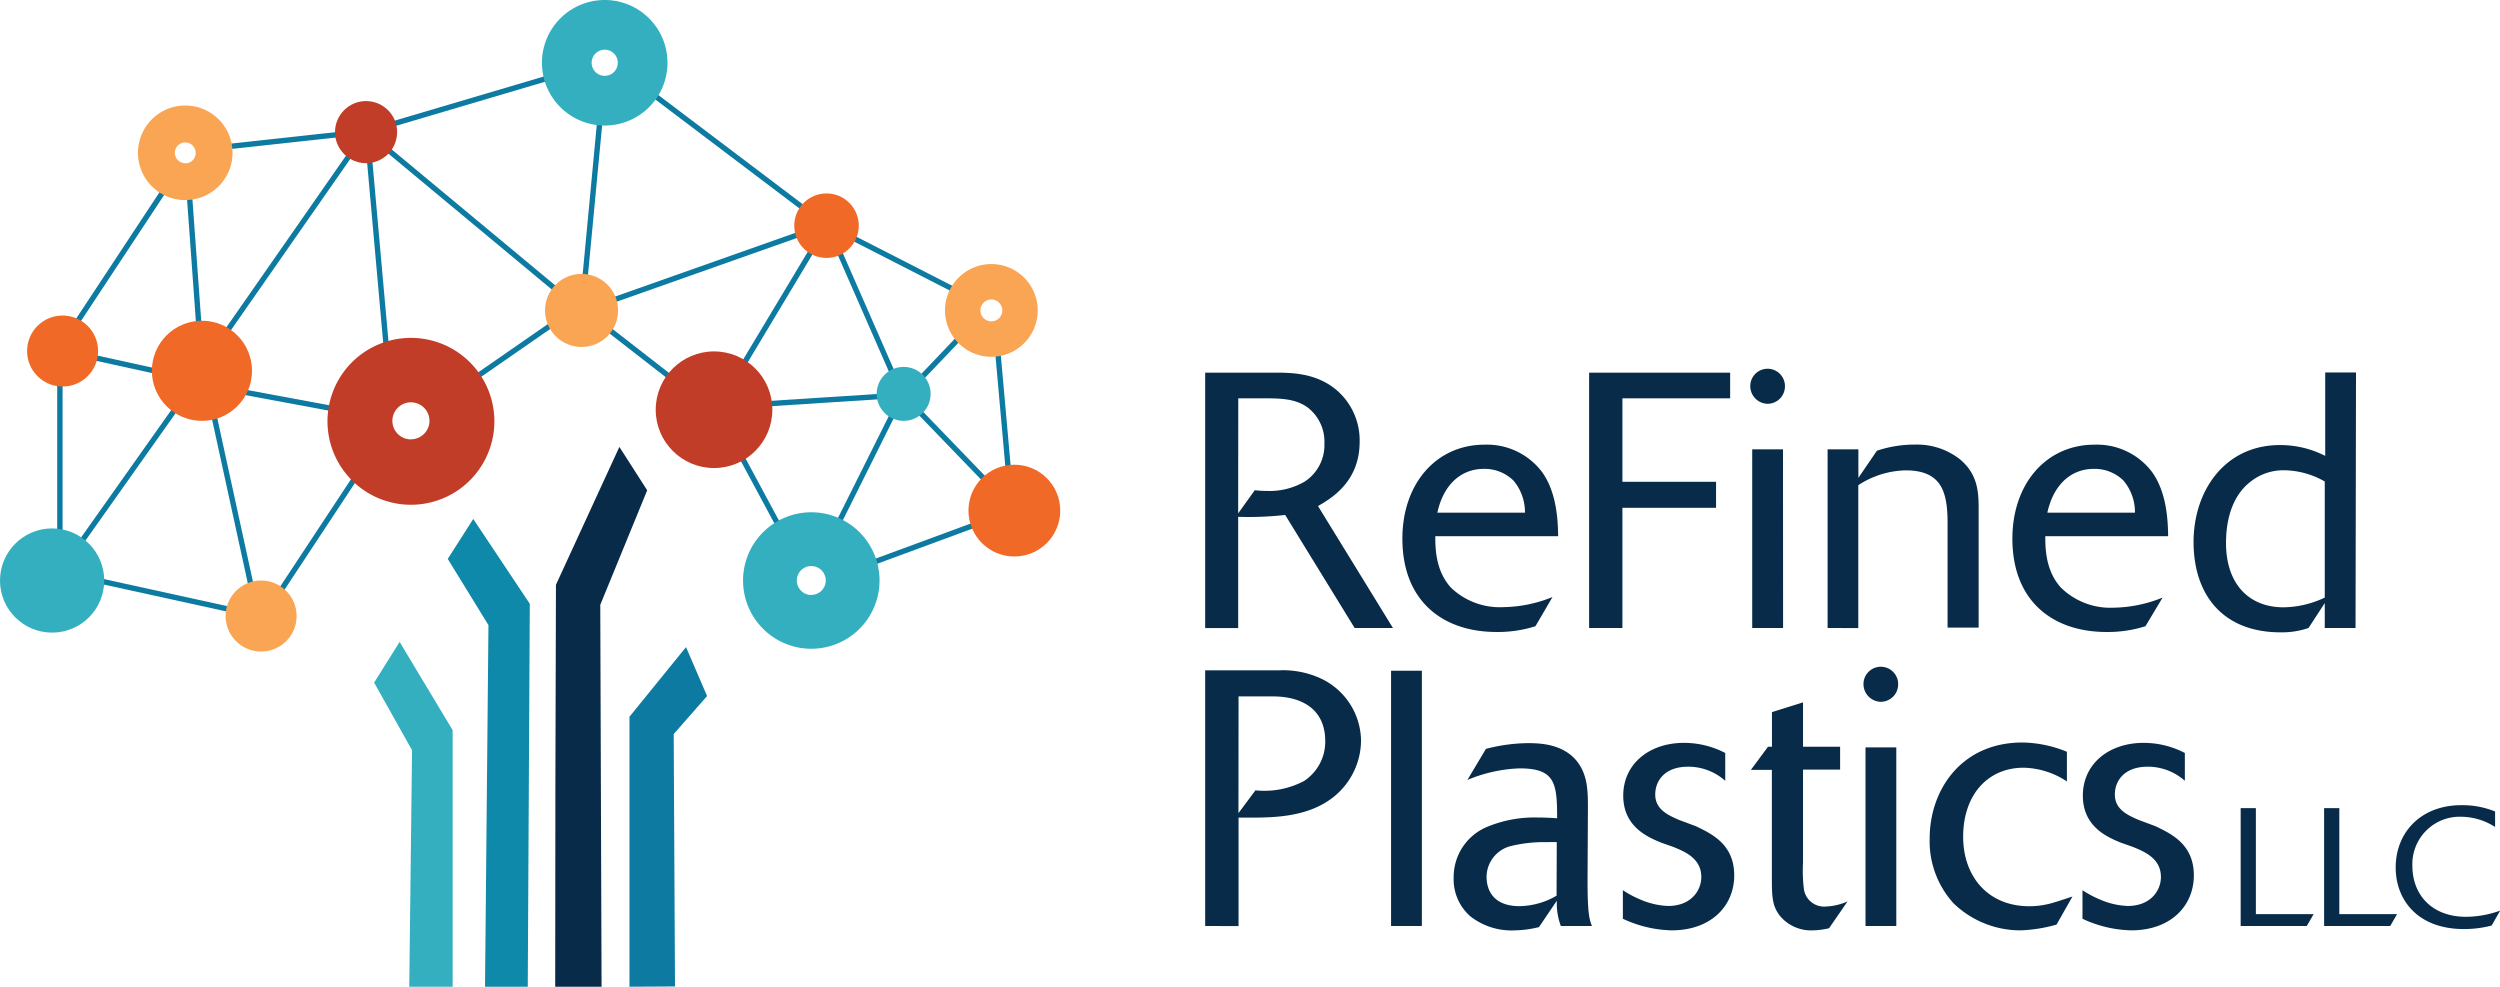 <svg id="Layer_1" data-name="Layer 1" xmlns="http://www.w3.org/2000/svg" viewBox="0 0 269.63 106.42">
  <defs>
    <style>
      .cls-1 {
        fill: #0d7aa2;
      }

      .cls-2 {
        fill: #c23d27;
      }

      .cls-3 {
        fill: #f16926;
      }

      .cls-4 {
        fill: #f9a553;
      }

      .cls-5 {
        fill: #34afc0;
      }

      .cls-6 {
        fill: #072b48;
      }

      .cls-7 {
        fill: #0e89a9;
      }
    </style>
  </defs>
  <title>pic077</title>
  <g>
    <g id="TreeBranches">
      <rect class="cls-1" x="6.17" y="41.09" width="0.58" height="16.4"/>
      <rect class="cls-1" x="198.03" y="301.11" width="18.13" height="0.58" transform="translate(-351.58 45.85) rotate(-54.71)"/>
      <rect class="cls-1" x="217.73" y="294.31" width="0.58" height="19.57" transform="translate(-252.84 -196.98) rotate(-12.31)"/>
      <rect class="cls-1" x="215.48" y="265.32" width="16.4" height="0.58" transform="translate(-220.52 -224.62) rotate(-6.23)"/>
      <rect class="cls-1" x="234.28" y="261.07" width="18.91" height="0.58" transform="translate(-257.15 -170.58) rotate(-16.48)"/>
      <rect class="cls-1" x="243.68" y="261.84" width="0.58" height="24.69" transform="translate(-315.86 36.04) rotate(-50.26)"/>
      <rect class="cls-1" x="248.71" y="271.72" width="16.4" height="0.58" transform="translate(-231.09 251.72) rotate(-84.6)"/>
      <rect class="cls-1" x="271.42" y="256.45" width="0.58" height="20.86" transform="translate(-298.07 72.15) rotate(-52.9)"/>
      <rect class="cls-1" x="258.08" y="279.05" width="21.86" height="0.58" transform="translate(-270.75 -144.82) rotate(-19.47)"/>
      <rect class="cls-1" x="268.49" y="283.63" width="16.4" height="0.58" transform="translate(-302.14 124.68) rotate(-59.04)"/>
      <rect class="cls-1" x="262.53" y="281.01" width="0.58" height="16.4" transform="translate(-319.85 68.62) rotate(-52.12)"/>
      <rect class="cls-1" x="239.2" y="288.73" width="16.4" height="0.58" transform="translate(-313.6 -58.02) rotate(-34.73)"/>
      <rect class="cls-1" x="274.78" y="295.36" width="0.58" height="16.4" transform="translate(-304.01 -83.9) rotate(-28.28)"/>
      <rect class="cls-1" x="285.22" y="308.52" width="16.4" height="0.58" transform="translate(-281.77 -129.81) rotate(-20.25)"/>
      <rect class="cls-1" x="295.56" y="290.48" width="0.58" height="16.4" transform="translate(-317.46 38.81) rotate(-43.99)"/>
      <rect class="cls-1" x="289.74" y="289.03" width="8.86" height="0.58" transform="translate(-311.24 52.09) rotate(-46.36)"/>
      <rect class="cls-1" x="273.96" y="293.3" width="16.4" height="0.58" transform="translate(-211.28 -231.74) rotate(-3.68)"/>
      <rect class="cls-1" x="286.01" y="275.73" width="0.58" height="16.4" transform="translate(-282.89 -111.7) rotate(-23.66)"/>
      <rect class="cls-1" x="290.19" y="270.73" width="0.58" height="16.4" transform="translate(-283.17 159.99) rotate(-62.9)"/>
      <rect class="cls-1" x="278.38" y="300.29" width="16.4" height="0.58" transform="translate(-303.35 172.34) rotate(-63.48)"/>
      <rect class="cls-1" x="300.98" y="287.28" width="0.58" height="16.4" transform="translate(-218.05 -222.56) rotate(-5.09)"/>
      <rect class="cls-1" x="196.3" y="278.5" width="18.51" height="0.58" transform="translate(-333.37 46.35) rotate(-56.58)"/>
      <rect class="cls-1" x="212.38" y="276.31" width="23.59" height="0.58" transform="translate(-323.95 51.93) rotate(-55.13)"/>
      <rect class="cls-1" x="233.46" y="266.95" width="0.58" height="21.01" transform="translate(-216.76 -228.58) rotate(-5.1)"/>
      <rect class="cls-1" x="213.68" y="270.48" width="0.58" height="16.4" transform="translate(-212.58 -234.28) rotate(-4.14)"/>
      <rect class="cls-1" x="205.88" y="281.48" width="0.58" height="16.4" transform="translate(-313.99 178.5) rotate(-77.62)"/>
      <rect class="cls-1" x="224.45" y="285.57" width="0.58" height="16.4" transform="translate(-298.2 210.51) rotate(-79.46)"/>
      <rect class="cls-1" x="211.37" y="306.65" width="0.58" height="16.4" transform="translate(-334.26 203.62) rotate(-77.62)"/>
      <rect class="cls-1" x="218.75" y="308.32" width="16.4" height="0.58" transform="translate(-348.65 77.61) rotate(-56.58)"/>
    </g>
    <g id="Logo">
      <path class="cls-2" d="M237.34,286.9a9,9,0,1,0,9,9h0A9,9,0,0,0,237.34,286.9Zm0,10.95a2,2,0,1,1,2-2h0A2,2,0,0,1,237.34,297.84Z" transform="translate(-193.02 -250.46)"/>
      <circle class="cls-3" cx="21.78" cy="39.99" r="5.4"/>
      <circle class="cls-4" cx="28.16" cy="66.44" r="3.83"/>
      <circle class="cls-5" cx="5.62" cy="62.61" r="5.62"/>
      <circle class="cls-3" cx="6.75" cy="37.86" r="3.83"/>
      <circle class="cls-2" cx="39.48" cy="14.25" r="3.35"/>
      <circle class="cls-2" cx="77.01" cy="44.19" r="6.29"/>
      <circle class="cls-3" cx="89.14" cy="24.34" r="3.48"/>
      <circle class="cls-4" cx="62.72" cy="33.48" r="3.94"/>
      <path class="cls-4" d="M213,261.84a5.1,5.1,0,1,0,5.1,5.1,5.1,5.1,0,0,0-5.1-5.1Zm0,6.22a1.12,1.12,0,1,1,1.12-1.12h0a1.11,1.11,0,0,1-1.08,1.14h0Z" transform="translate(-193.02 -250.46)"/>
      <path class="cls-4" d="M299.94,278.94a5,5,0,1,0,5,5,5,5,0,0,0-5-5Zm0,6.18a1.18,1.18,0,1,1,1.18-1.19h0A1.18,1.18,0,0,1,299.94,285.12Z" transform="translate(-193.02 -250.46)"/>
      <circle class="cls-5" cx="97.46" cy="42.48" r="2.91"/>
      <path class="cls-5" d="M280.52,305.71a7.36,7.36,0,1,0,7.36,7.36h0A7.36,7.36,0,0,0,280.52,305.71Zm0,8.92a1.56,1.56,0,1,1,1.56-1.56h0a1.56,1.56,0,0,1-1.56,1.55Z" transform="translate(-193.02 -250.46)"/>
      <path class="cls-5" d="M258.24,250.46a6.77,6.77,0,1,0,6.77,6.77A6.77,6.77,0,0,0,258.24,250.46Zm0,8.18a1.41,1.41,0,1,1,1.41-1.41A1.41,1.41,0,0,1,258.24,258.64Z" transform="translate(-193.02 -250.46)"/>
      <circle class="cls-3" cx="109.4" cy="55.07" r="4.95"/>
      <path class="cls-1" d="M260.91,356.88V327.76l6.1-7.51,2.27,5.28-3.6,4.1.14,27.22" transform="translate(-193.02 -250.46)"/>
      <path class="cls-6" d="M257.9,356.88h-5q0-21.67.08-43.35l6.84-14.87,3,4.68-5.06,12.35" transform="translate(-193.02 -250.46)"/>
      <path class="cls-7" d="M249.94,356.88h-4.61l.37-39-4.39-7.14,2.75-4.31,6.1,9.15" transform="translate(-193.02 -250.46)"/>
      <path class="cls-5" d="M241.84,356.88h-4.68l.3-25.51-4.09-7.29,2.75-4.39,5.72,9.52" transform="translate(-193.02 -250.46)"/>
    </g>
  </g>
  <g>
    <path class="cls-6" d="M323,350.33V322.76h7.88a9.72,9.72,0,0,1,4.56.86,7.5,7.5,0,0,1,4.37,6.71,7.86,7.86,0,0,1-3.74,6.63c-2.54,1.6-5.77,1.68-8,1.68H326.6v11.7Zm3.59-12.17,1.83-2.46a9.17,9.17,0,0,0,5.23-1,5.06,5.06,0,0,0,2.3-4.29c0-3.71-2.85-4.84-5.62-4.84H326.6Z" transform="translate(-193.02 -250.46)"/>
    <path class="cls-6" d="M346.37,350.33h-3.32V322.8h3.32Z" transform="translate(-193.02 -250.46)"/>
    <path class="cls-6" d="M364.24,345.42c0,3.63.2,4.17.47,4.91h-3.35a6.94,6.94,0,0,1-.43-2.73L359,350.45a11.44,11.44,0,0,1-2.57.35,7.22,7.22,0,0,1-4.84-1.52,5.31,5.31,0,0,1-1.79-4.17,5.86,5.86,0,0,1,3.78-5.54,13.26,13.26,0,0,1,5.27-.94c.27,0,.9,0,2.11.08,0-3.82-.23-5.38-4.06-5.38a16,16,0,0,0-5.62,1.25l2-3.35a18.33,18.33,0,0,1,4.52-.62c1.33,0,3.71.08,5.23,1.87,1.21,1.48,1.25,3.2,1.25,5.07Zm-3.32-4.13a9.13,9.13,0,0,0-1,0,15.16,15.16,0,0,0-4,.43,3.45,3.45,0,0,0-2.57,3.31c0,1.44.74,3.16,3.55,3.16a8.1,8.1,0,0,0,4-1.13Z" transform="translate(-193.02 -250.46)"/>
    <path class="cls-6" d="M375.93,339.57c1.79.86,4.13,2,4.13,5.3s-2.5,5.93-6.75,5.93a13,13,0,0,1-5.26-1.25v-3.08a10.91,10.91,0,0,0,1.87,1,8.28,8.28,0,0,0,3,.7c2.54,0,3.59-1.72,3.59-3.12,0-2-1.75-2.73-3-3.24l-1.33-.47c-1.4-.58-4.09-1.68-4.09-5.07s2.77-5.69,6.55-5.69a9.59,9.59,0,0,1,4.45,1.09v3a6,6,0,0,0-4-1.52c-2.57,0-3.55,1.56-3.55,3,0,1.6,1.37,2.22,2.54,2.73Z" transform="translate(-193.02 -250.46)"/>
    <path class="cls-6" d="M390.29,350.57a7.93,7.93,0,0,1-1.72.23,4.36,4.36,0,0,1-3.51-1.48c-.94-1.13-.94-2.22-.94-4.29V333.49h-2.26L383.7,331h.43v-3.74l3.35-1.05V331h4v2.46h-4v10a16.24,16.24,0,0,0,.08,2.77,2.2,2.2,0,0,0,2.38,2,6.32,6.32,0,0,0,2.34-.55Z" transform="translate(-193.02 -250.46)"/>
    <path class="cls-6" d="M397.74,324.24a1.88,1.88,0,0,1-1.87,1.91,1.91,1.91,0,0,1-1.87-1.91,1.87,1.87,0,1,1,3.74,0Zm-.2,26.09h-3.32V331.07h3.32Z" transform="translate(-193.02 -250.46)"/>
    <path class="cls-6" d="M414.82,350.18a16.33,16.33,0,0,1-3.82.62,10.36,10.36,0,0,1-7.29-2.92,9.94,9.94,0,0,1-2.57-7c0-5.19,3.39-10.34,10-10.34a13.11,13.11,0,0,1,4.8,1v3.2a8.74,8.74,0,0,0-4.68-1.48c-3.82,0-6.51,2.89-6.51,7.45,0,4.21,2.61,7.49,7.14,7.49a9,9,0,0,0,2-.23c.43-.08,1.6-.47,2.65-.82Z" transform="translate(-193.02 -250.46)"/>
    <path class="cls-6" d="M425.5,339.57c1.79.86,4.13,2,4.13,5.3s-2.5,5.93-6.75,5.93a13,13,0,0,1-5.26-1.25v-3.08a10.91,10.91,0,0,0,1.87,1,8.28,8.28,0,0,0,3,.7c2.54,0,3.59-1.72,3.59-3.12,0-2-1.75-2.73-3-3.24l-1.33-.47c-1.4-.58-4.09-1.68-4.09-5.07s2.77-5.69,6.55-5.69a9.59,9.59,0,0,1,4.45,1.09v3a6,6,0,0,0-4-1.52c-2.57,0-3.55,1.56-3.55,3,0,1.6,1.37,2.22,2.54,2.73Z" transform="translate(-193.02 -250.46)"/>
    <path class="cls-6" d="M441.81,350.33h-7.13V337.62h1.64v11.43h6.23Z" transform="translate(-193.02 -250.46)"/>
    <path class="cls-6" d="M450.81,350.33h-7.13V337.62h1.64v11.43h6.23Z" transform="translate(-193.02 -250.46)"/>
    <path class="cls-6" d="M461.75,350.28a11.61,11.61,0,0,1-3,.38c-5,0-7.35-3.17-7.35-6.63,0-3.82,2.74-6.73,7.08-6.73a9.36,9.36,0,0,1,3.64.68v1.67a6.86,6.86,0,0,0-3.57-1.1,5.11,5.11,0,0,0-5.35,5.28c0,3.13,2.09,5.51,5.8,5.51a11.12,11.12,0,0,0,3.67-.67Z" transform="translate(-193.02 -250.46)"/>
  </g>
  <g>
    <path class="cls-6" d="M343.25,318.19h-4.13L331.63,306a35.27,35.27,0,0,1-5.07.2v12H323V290.65h7.37c1.87,0,4.56,0,6.79,1.87a7.13,7.13,0,0,1,2.5,5.58c0,4.29-3,6.08-4.49,6.94Zm-16.69-12.36,1.79-2.5a11.22,11.22,0,0,0,1.37.08,7.55,7.55,0,0,0,4-1,4.7,4.7,0,0,0,2.14-4.13,4.64,4.64,0,0,0-1.79-3.86c-1.37-1-3-1-5-1h-2.5Z" transform="translate(-193.02 -250.46)"/>
    <path class="cls-6" d="M358.62,318a13.4,13.4,0,0,1-4.21.62c-5.77,0-10.14-3.32-10.14-10.06,0-6,3.71-10.14,8.85-10.14a7.44,7.44,0,0,1,6.2,2.93c1.64,2.26,1.72,5.38,1.75,6.94H347.82c0,1.21,0,3.74,1.72,5.58a7.61,7.61,0,0,0,5.66,2.07,14.51,14.51,0,0,0,5.26-1.09Zm-1.13-12.25a5.27,5.27,0,0,0-1.25-3.47,4.43,4.43,0,0,0-3.2-1.25c-2.3,0-4.29,1.52-5,4.72Z" transform="translate(-193.02 -250.46)"/>
    <path class="cls-6" d="M368,318.19h-3.59V290.65h15.21v2.77H368v9h10.1v2.81H368Z" transform="translate(-193.02 -250.46)"/>
    <path class="cls-6" d="M385.53,292.1a1.88,1.88,0,0,1-1.87,1.91,1.91,1.91,0,0,1-1.87-1.91,1.87,1.87,0,1,1,3.74,0Zm-.2,26.09H382V298.92h3.32Z" transform="translate(-193.02 -250.46)"/>
    <path class="cls-6" d="M390.13,318.19V298.92h3.32V302l2-2.93a12.82,12.82,0,0,1,4.13-.66,7.48,7.48,0,0,1,4.84,1.6c2,1.68,2,3.71,2,5.5v12.64h-3.35V306.92c0-3.32-.58-5.73-4.52-5.73a9.64,9.64,0,0,0-5.11,1.6v15.41Z" transform="translate(-193.02 -250.46)"/>
    <path class="cls-6" d="M424.41,318a13.4,13.4,0,0,1-4.21.62c-5.77,0-10.14-3.32-10.14-10.06,0-6,3.71-10.14,8.85-10.14a7.44,7.44,0,0,1,6.2,2.93c1.64,2.26,1.72,5.38,1.75,6.94H413.61c0,1.21,0,3.74,1.72,5.58A7.61,7.61,0,0,0,421,316a14.51,14.51,0,0,0,5.26-1.09Zm-1.13-12.25a5.27,5.27,0,0,0-1.25-3.47,4.43,4.43,0,0,0-3.2-1.25c-2.3,0-4.29,1.52-5,4.72Z" transform="translate(-193.02 -250.46)"/>
    <path class="cls-6" d="M447.07,318.19h-3.32V315.5L442,318.19a8.92,8.92,0,0,1-3,.47c-6.32,0-9.4-4.13-9.4-9.75,0-5.46,3.32-10.45,9.32-10.45a10.64,10.64,0,0,1,4.88,1.17v-9h3.32Zm-3.32-15.8a9,9,0,0,0-4.37-1.21,5.7,5.7,0,0,0-3.71,1.29c-1.91,1.52-2.57,4.06-2.57,6.55,0,4.41,2.46,6.94,6.2,6.94a10.63,10.63,0,0,0,4.45-1.05Z" transform="translate(-193.02 -250.46)"/>
  </g>
</svg>
